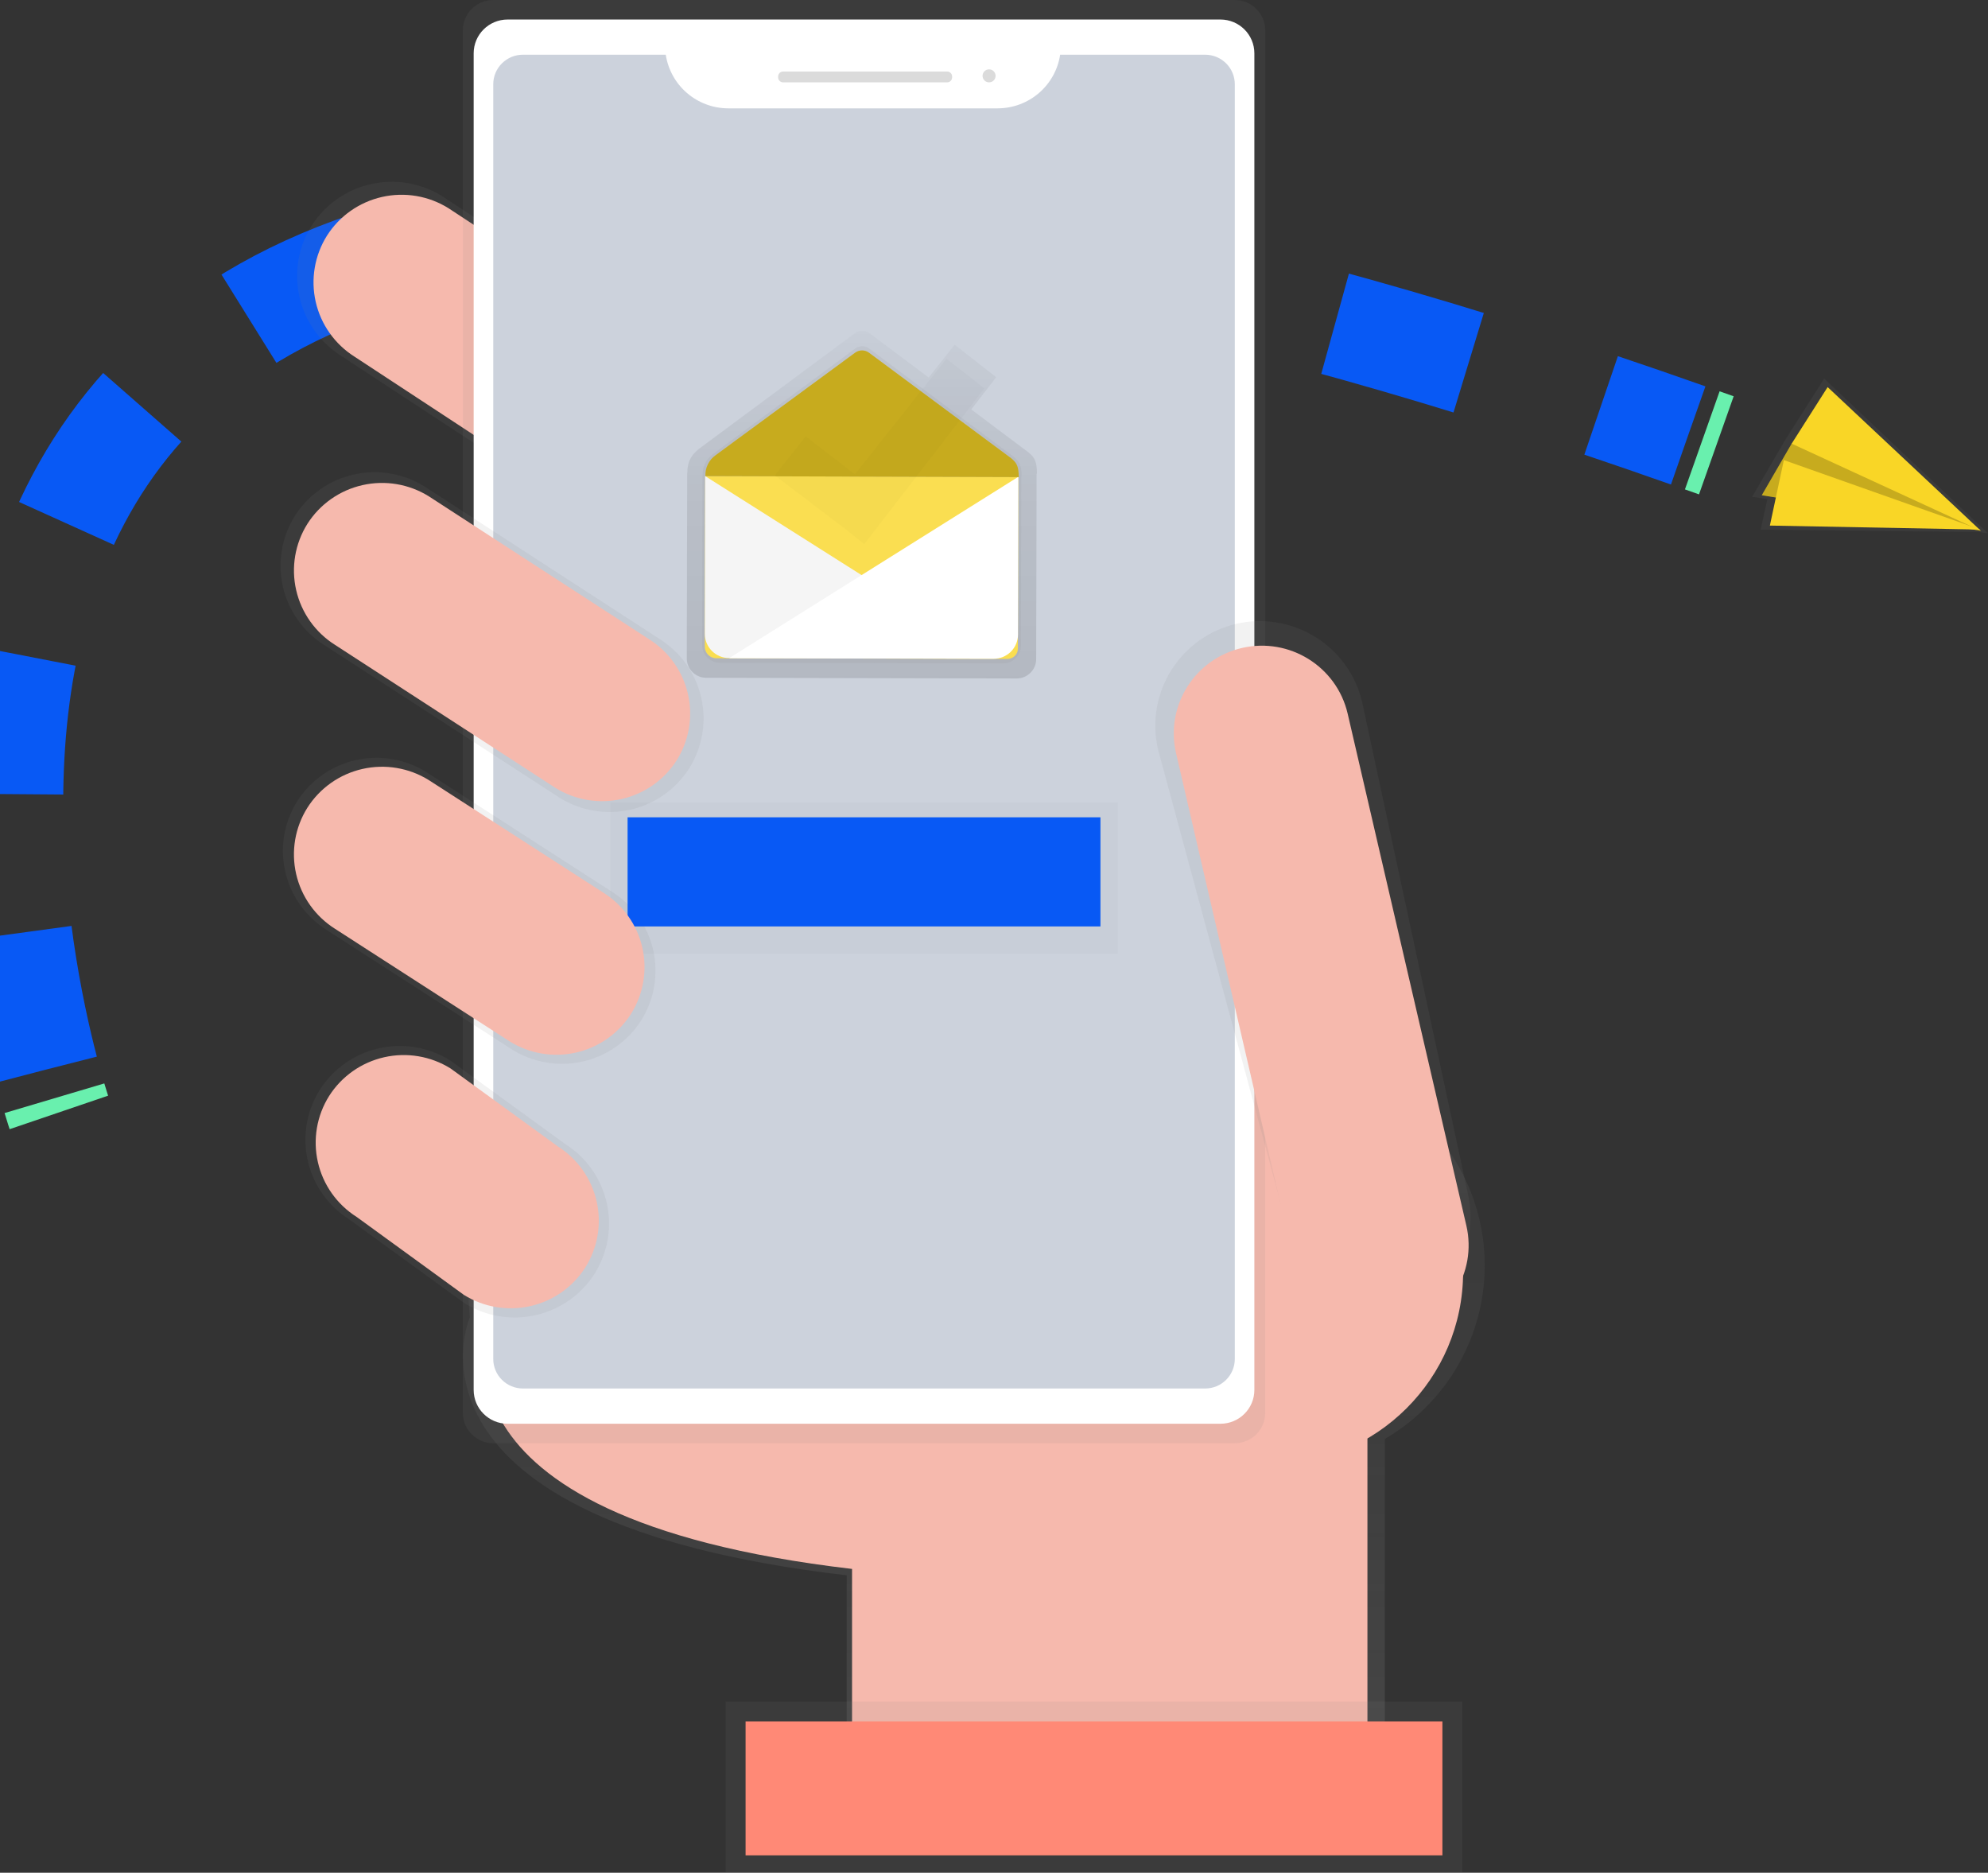<svg width="172" height="162" viewBox="0 0 172 162" fill="none" xmlns="http://www.w3.org/2000/svg">
<rect x="0" y="0" width="172" height="162" fill="#333333" stroke="none"/>
<g clip-path="url(#clip0)">
<path d="M5.094 96.23C5.094 96.23 4.948 95.801 4.711 95.003" stroke="#69F0AE" stroke-width="9" stroke-miterlimit="10"/>
<path d="M4.018 92.515C-1.216 72.435 -17.535 -20.108 146.054 37.665" stroke="#0859F5" stroke-width="9" stroke-miterlimit="10" stroke-dasharray="12.04 12.04"/>
<path d="M147.279 38.093L148.496 38.523" stroke="#69F0AE" stroke-width="9" stroke-miterlimit="10"/>
<path d="M128.458 109.464C128.459 105.126 126.835 100.942 123.904 97.734C120.973 94.525 116.945 92.521 112.609 92.115C108.273 91.709 103.942 92.929 100.461 95.537C96.981 98.145 94.603 101.954 93.792 106.217L40.051 104.764L40.641 113.963C40.641 113.963 32.978 131.58 73.253 136.274V154.08H119.813V124.475C122.442 122.941 124.623 120.749 126.14 118.116C127.656 115.483 128.456 112.5 128.458 109.464Z" fill="url(#paint0_linear)"/>
<path d="M42.487 114.349C42.487 114.349 35.149 131.22 73.719 135.72V152.78H118.309V107.6L41.914 105.539L42.487 114.349Z" fill="#F6B9AD"/>
<path d="M64.772 43.948C63.609 45.776 61.768 47.071 59.65 47.551C57.531 48.03 55.309 47.655 53.468 46.507L29.526 30.789C27.692 29.631 26.392 27.796 25.91 25.686C25.429 23.575 25.806 21.361 26.958 19.526C28.12 17.701 29.96 16.407 32.076 15.928C34.192 15.448 36.413 15.822 38.253 16.967L62.194 32.685C64.031 33.842 65.332 35.676 65.815 37.787C66.298 39.897 65.923 42.112 64.772 43.948Z" fill="url(#paint1_linear)"/>
<path d="M63.445 43.088C62.365 44.787 60.653 45.991 58.684 46.437C56.715 46.882 54.65 46.534 52.938 45.467L30.676 30.855C28.971 29.779 27.762 28.073 27.315 26.112C26.868 24.15 27.218 22.092 28.288 20.386C29.369 18.687 31.081 17.483 33.05 17.038C35.018 16.592 37.084 16.94 38.796 18.007L61.053 32.621C62.759 33.697 63.968 35.402 64.416 37.363C64.864 39.324 64.515 41.382 63.445 43.088Z" fill="#F6B9AD"/>
<path d="M109.842 126.723C119.09 126.723 126.587 119.254 126.587 110.039C126.587 100.825 119.09 93.356 109.842 93.356C100.594 93.356 93.097 100.825 93.097 110.039C93.097 119.254 100.594 126.723 109.842 126.723Z" fill="#F6B9AD"/>
<path d="M106.828 0H42.681C41.224 0 40.043 1.177 40.043 2.628V122.218C40.043 123.67 41.224 124.846 42.681 124.846H106.828C108.285 124.846 109.466 123.67 109.466 122.218V2.628C109.466 1.177 108.285 0 106.828 0Z" fill="url(#paint2_linear)"/>
<path d="M105.59 1.688H43.918C42.296 1.688 40.981 2.998 40.981 4.614V120.236C40.981 121.852 42.296 123.162 43.918 123.162H105.59C107.212 123.162 108.527 121.852 108.527 120.236V4.614C108.527 2.998 107.212 1.688 105.59 1.688Z" fill="white"/>
<path d="M91.723 4.733C91.528 6.021 90.876 7.197 89.886 8.048C88.896 8.899 87.633 9.369 86.325 9.373H62.997C61.69 9.368 60.428 8.898 59.438 8.047C58.448 7.196 57.797 6.02 57.602 4.733H45.242C44.905 4.732 44.572 4.798 44.26 4.926C43.949 5.055 43.666 5.243 43.428 5.48C43.189 5.717 43 5.999 42.871 6.309C42.742 6.619 42.676 6.952 42.676 7.288V117.554C42.675 117.89 42.742 118.223 42.87 118.533C42.999 118.843 43.188 119.125 43.426 119.362C43.664 119.6 43.947 119.788 44.258 119.917C44.57 120.045 44.903 120.112 45.24 120.112H104.267C104.604 120.112 104.938 120.046 105.249 119.918C105.561 119.789 105.844 119.601 106.082 119.364C106.32 119.127 106.51 118.845 106.639 118.535C106.768 118.225 106.834 117.892 106.834 117.557V7.29C106.834 6.954 106.768 6.622 106.639 6.311C106.511 6.001 106.322 5.719 106.084 5.482C105.845 5.244 105.563 5.056 105.251 4.927C104.94 4.799 104.606 4.733 104.269 4.733H91.723Z" fill="#CCD2DC"/>
<path d="M81.945 6.187H67.754C67.516 6.187 67.323 6.379 67.323 6.616V6.695C67.323 6.932 67.516 7.125 67.754 7.125H81.945C82.183 7.125 82.376 6.932 82.376 6.695V6.616C82.376 6.379 82.183 6.187 81.945 6.187Z" fill="#DBDBDB"/>
<path d="M85.574 7.124C85.885 7.124 86.138 6.873 86.138 6.562C86.138 6.252 85.885 6 85.574 6C85.262 6 85.01 6.252 85.01 6.562C85.01 6.873 85.262 7.124 85.574 7.124Z" fill="#DBDBDB"/>
<path d="M120.669 112.981C115.809 114.1 112.474 110.943 111.35 106.103L100.183 64.793C99.65 62.46 100.064 60.01 101.337 57.98C102.61 55.95 104.637 54.504 106.977 53.958C109.319 53.426 111.778 53.839 113.815 55.108C115.853 56.376 117.304 58.395 117.852 60.726L126.965 103.095C128.089 107.943 125.526 111.861 120.669 112.981Z" fill="url(#paint3_linear)"/>
<path d="M116.6 61.74C115.652 57.654 111.56 55.108 107.46 56.051C103.359 56.995 100.803 61.072 101.751 65.158L112.019 109.435C112.966 113.52 117.058 116.067 121.158 115.123C125.259 114.179 127.815 110.102 126.867 106.016L116.6 61.74Z" fill="#F6B9AD"/>
<path d="M126.518 147.198H62.784V162H126.518V147.198Z" fill="url(#paint4_linear)"/>
<path d="M124.796 148.914H64.507V160.498H124.796V148.914Z" fill="#FF8976"/>
<path d="M88.973 39.125L84.034 35.42L86.187 32.632L82.593 29.821L80.348 32.657L75.268 28.85C75.075 28.705 74.839 28.627 74.598 28.627C74.356 28.627 74.12 28.705 73.927 28.85L60.463 38.836C59.953 39.265 59.475 39.756 59.47 40.88H59.455L59.421 56.266V56.95C59.42 57.171 59.463 57.389 59.547 57.593C59.632 57.797 59.755 57.982 59.911 58.138C60.067 58.294 60.252 58.418 60.456 58.503C60.66 58.588 60.879 58.632 61.1 58.632H61.764L74.53 58.66L87.961 58.69C88.182 58.691 88.401 58.648 88.606 58.564C88.81 58.48 88.996 58.357 89.153 58.202C89.31 58.047 89.434 57.862 89.519 57.659C89.605 57.455 89.649 57.237 89.649 57.017L89.686 40.975H89.714C89.714 39.848 89.484 39.554 88.973 39.125Z" fill="url(#paint5_linear)"/>
<path d="M88.388 41.209C88.388 40.183 88.173 39.921 87.712 39.524L75.209 30.156C75.032 30.024 74.817 29.953 74.596 29.953C74.375 29.953 74.16 30.024 73.983 30.156L61.7 39.269C61.404 39.479 61.166 39.76 61.008 40.086C60.85 40.412 60.777 40.772 60.795 41.133H60.782L60.75 55.172V55.796C60.749 56.202 60.911 56.592 61.198 56.879C61.485 57.167 61.876 57.329 62.283 57.33H62.888L74.537 57.356L86.79 57.384C87.198 57.384 87.589 57.224 87.877 56.937C88.166 56.651 88.329 56.262 88.33 55.856L88.362 41.219L88.388 41.209Z" fill="url(#paint6_linear)"/>
<path d="M61.008 41.19L88.101 41.251L88.067 56.102C88.067 56.22 88.043 56.337 87.998 56.446C87.953 56.554 87.886 56.653 87.802 56.736C87.719 56.819 87.619 56.885 87.51 56.93C87.4 56.974 87.283 56.998 87.165 56.997L61.973 56.94C61.71 56.94 61.458 56.835 61.272 56.649C61.086 56.463 60.982 56.211 60.983 55.949L61.016 41.19L61.008 41.19Z" fill="#F9D626"/>
<path opacity="0.2" d="M61.008 41.19L88.101 41.251L88.067 56.102C88.067 56.22 88.043 56.337 87.998 56.446C87.953 56.554 87.886 56.653 87.802 56.736C87.719 56.819 87.619 56.885 87.51 56.93C87.4 56.974 87.283 56.998 87.165 56.997L61.973 56.94C61.71 56.94 61.458 56.835 61.272 56.649C61.086 56.463 60.982 56.211 60.983 55.949L61.016 41.19L61.008 41.19Z" fill="white"/>
<path d="M61.011 41.185L60.98 54.827C60.98 55.102 61.034 55.375 61.139 55.629C61.244 55.884 61.399 56.115 61.594 56.31C61.788 56.505 62.02 56.66 62.275 56.766C62.53 56.872 62.804 56.926 63.08 56.927L85.966 56.978" fill="#F5F5F5"/>
<path d="M88.106 41.245L88.076 54.895C88.076 55.171 88.021 55.443 87.914 55.697C87.808 55.951 87.653 56.182 87.457 56.376C87.261 56.57 87.029 56.724 86.773 56.829C86.518 56.934 86.244 56.987 85.968 56.987L63.082 56.935" fill="white"/>
<path d="M73.981 30.512L61.923 39.372C61.633 39.575 61.4 39.848 61.245 40.164C61.089 40.481 61.017 40.833 61.034 41.185L88.14 41.271C88.14 40.273 87.925 40.011 87.477 39.634L75.193 30.516C75.019 30.385 74.806 30.314 74.588 30.313C74.369 30.312 74.156 30.382 73.981 30.512Z" fill="#F9D626"/>
<path opacity="0.2" d="M73.981 30.512L61.923 39.372C61.633 39.575 61.4 39.848 61.245 40.164C61.089 40.481 61.017 40.833 61.034 41.185L88.14 41.271C88.14 40.273 87.925 40.011 87.477 39.634L75.193 30.516C75.019 30.385 74.806 30.314 74.588 30.313C74.369 30.312 74.156 30.382 73.981 30.512Z" fill="black"/>
<path d="M85.171 33.595L81.892 31.033L73.966 41.035L69.707 37.744L67.039 41.123L73.238 45.84L74.775 47.069L85.171 33.595Z" fill="url(#paint7_linear)"/>
<path d="M59.63 66.463C58.475 68.277 56.648 69.562 54.545 70.038C52.443 70.514 50.237 70.142 48.41 69.003L28.062 55.803C26.241 54.653 24.951 52.832 24.473 50.737C23.996 48.642 24.369 46.445 25.513 44.624C26.667 42.81 28.495 41.524 30.597 41.048C32.699 40.572 34.905 40.945 36.733 42.084L57.08 55.284C58.901 56.434 60.191 58.255 60.669 60.349C61.147 62.444 60.773 64.642 59.63 66.463Z" fill="url(#paint8_linear)"/>
<path d="M58.549 65.767C57.468 67.467 55.757 68.671 53.788 69.116C51.819 69.562 49.753 69.213 48.042 68.147L28.984 55.783C27.278 54.707 26.07 53.001 25.623 51.04C25.175 49.078 25.525 47.02 26.596 45.315C27.677 43.615 29.388 42.411 31.357 41.966C33.326 41.52 35.392 41.868 37.103 42.935L56.161 55.299C57.867 56.375 59.075 58.081 59.522 60.042C59.97 62.004 59.62 64.062 58.549 65.767Z" fill="#F6B9AD"/>
<path d="M55.479 88.263C54.33 90.069 52.511 91.349 50.418 91.823C48.325 92.297 46.129 91.926 44.31 90.792L28.252 80.441C26.439 79.297 25.154 77.484 24.679 75.399C24.203 73.314 24.575 71.126 25.713 69.314C26.862 67.507 28.681 66.228 30.774 65.754C32.866 65.28 35.062 65.65 36.882 66.784L52.938 77.138C54.751 78.281 56.035 80.094 56.511 82.178C56.987 84.263 56.616 86.45 55.479 88.263Z" fill="url(#paint9_linear)"/>
<path d="M51.448 110.175C50.289 111.997 48.453 113.289 46.342 113.767C44.23 114.246 42.014 113.872 40.178 112.727L30.233 105.498C28.403 104.343 27.107 102.514 26.627 100.41C26.147 98.306 26.522 96.099 27.671 94.269C28.831 92.448 30.667 91.158 32.779 90.681C34.89 90.205 37.105 90.58 38.94 91.725L48.886 98.953C50.714 100.107 52.009 101.935 52.489 104.037C52.969 106.14 52.595 108.346 51.448 110.175Z" fill="url(#paint10_linear)"/>
<path d="M50.645 109.636C49.564 111.335 47.852 112.539 45.884 112.985C43.915 113.431 41.849 113.082 40.137 112.015L30.864 105.275C29.158 104.198 27.95 102.493 27.503 100.531C27.055 98.57 27.405 96.511 28.476 94.806C29.557 93.107 31.268 91.903 33.237 91.457C35.206 91.011 37.272 91.36 38.983 92.427L48.257 99.167C49.962 100.244 51.171 101.949 51.618 103.911C52.066 105.872 51.716 107.931 50.645 109.636Z" fill="#F6B9AD"/>
<path d="M96.717 69.414H52.792V82.501H96.717V69.414Z" fill="url(#paint11_linear)"/>
<path d="M95.209 70.701H54.299V80.141H95.209V70.701Z" fill="#0859F5"/>
<path d="M171.227 46.02L172 46.14L171.88 46.027H171.944L171.843 45.992L157.828 32.75L154.426 38.098L151.597 42.976L152.908 43.18L152.327 45.823L171.227 46.02Z" fill="url(#paint12_linear)"/>
<path d="M155.013 38.377L152.43 42.841L171.378 45.915L159.173 37.448L155.013 38.377Z" fill="#F9D626"/>
<path opacity="0.2" d="M155.013 38.377L152.43 42.841L171.378 45.915L159.173 37.448L155.013 38.377Z" fill="black"/>
<path d="M158.125 33.486L171.378 45.915L155.014 38.377L158.125 33.486Z" fill="#F9D626"/>
<path d="M153.128 45.465L171.327 45.81L154.338 39.799L153.128 45.465Z" fill="#F9D626"/>
<path d="M54.596 87.703C53.515 89.402 51.804 90.606 49.835 91.052C47.866 91.498 45.8 91.149 44.089 90.082L28.982 80.343C27.276 79.266 26.068 77.56 25.621 75.599C25.173 73.637 25.523 71.579 26.594 69.874C27.673 68.173 29.384 66.966 31.353 66.519C33.322 66.071 35.389 66.418 37.102 67.484L52.208 77.223C53.916 78.3 55.127 80.008 55.575 81.972C56.022 83.936 55.67 85.997 54.596 87.703Z" fill="#F6B9AD"/>
</g>
<defs>
<linearGradient id="paint0_linear" x1="84.258" y1="154.088" x2="84.258" y2="92.041" gradientUnits="userSpaceOnUse">
<stop stop-color="#808080" stop-opacity="0.25"/>
<stop offset="0.54" stop-color="#808080" stop-opacity="0.12"/>
<stop offset="1" stop-color="#808080" stop-opacity="0.1"/>
</linearGradient>
<linearGradient id="paint1_linear" x1="16608.8" y1="9466.03" x2="16608.8" y2="4682.58" gradientUnits="userSpaceOnUse">
<stop stop-color="#808080" stop-opacity="0.25"/>
<stop offset="0.54" stop-color="#808080" stop-opacity="0.12"/>
<stop offset="1" stop-color="#808080" stop-opacity="0.1"/>
</linearGradient>
<linearGradient id="paint2_linear" x1="37868.8" y1="81682.5" x2="37868.8" y2="9027.06" gradientUnits="userSpaceOnUse">
<stop stop-color="#808080" stop-opacity="0.25"/>
<stop offset="0.54" stop-color="#808080" stop-opacity="0.12"/>
<stop offset="1" stop-color="#808080" stop-opacity="0.1"/>
</linearGradient>
<linearGradient id="paint3_linear" x1="19895.2" y1="35746.6" x2="19895.2" y2="19255.9" gradientUnits="userSpaceOnUse">
<stop stop-color="#808080" stop-opacity="0.25"/>
<stop offset="0.54" stop-color="#808080" stop-opacity="0.12"/>
<stop offset="1" stop-color="#808080" stop-opacity="0.1"/>
</linearGradient>
<linearGradient id="paint4_linear" x1="40678.5" y1="12381.6" x2="40678.5" y2="11360.3" gradientUnits="userSpaceOnUse">
<stop stop-color="#808080" stop-opacity="0.25"/>
<stop offset="0.54" stop-color="#808080" stop-opacity="0.12"/>
<stop offset="1" stop-color="#808080" stop-opacity="0.1"/>
</linearGradient>
<linearGradient id="paint5_linear" x1="74.566" y1="58.688" x2="74.566" y2="28.624" gradientUnits="userSpaceOnUse">
<stop stop-opacity="0.12"/>
<stop offset="0.55" stop-opacity="0.09"/>
<stop offset="1" stop-opacity="0.02"/>
</linearGradient>
<linearGradient id="paint6_linear" x1="15113.9" y1="9352.75" x2="15113.9" y2="5845.38" gradientUnits="userSpaceOnUse">
<stop stop-color="#808080" stop-opacity="0.25"/>
<stop offset="0.54" stop-color="#808080" stop-opacity="0.12"/>
<stop offset="1" stop-color="#808080" stop-opacity="0.1"/>
</linearGradient>
<linearGradient id="paint7_linear" x1="10010.6" y1="4719.63" x2="10013.3" y2="3519.66" gradientUnits="userSpaceOnUse">
<stop stop-opacity="0.12"/>
<stop offset="0.55" stop-opacity="0.09"/>
<stop offset="1" stop-opacity="0.02"/>
</linearGradient>
<linearGradient id="paint8_linear" x1="14520.2" y1="11794.3" x2="14520.2" y2="7766.47" gradientUnits="userSpaceOnUse">
<stop stop-color="#808080" stop-opacity="0.25"/>
<stop offset="0.54" stop-color="#808080" stop-opacity="0.12"/>
<stop offset="1" stop-color="#808080" stop-opacity="0.1"/>
</linearGradient>
<linearGradient id="paint9_linear" x1="12496" y1="13338.5" x2="12496" y2="10071.9" gradientUnits="userSpaceOnUse">
<stop stop-color="#808080" stop-opacity="0.25"/>
<stop offset="0.54" stop-color="#808080" stop-opacity="0.12"/>
<stop offset="1" stop-color="#808080" stop-opacity="0.1"/>
</linearGradient>
<linearGradient id="paint10_linear" x1="10063.4" y1="14271.7" x2="10063.4" y2="11698.7" gradientUnits="userSpaceOnUse">
<stop stop-color="#808080" stop-opacity="0.25"/>
<stop offset="0.54" stop-color="#808080" stop-opacity="0.12"/>
<stop offset="1" stop-color="#808080" stop-opacity="0.1"/>
</linearGradient>
<linearGradient id="paint11_linear" x1="15302.6" y1="5101.94" x2="15302.6" y2="4303.68" gradientUnits="userSpaceOnUse">
<stop stop-opacity="0.12"/>
<stop offset="0.55" stop-opacity="0.09"/>
<stop offset="1" stop-opacity="0.02"/>
</linearGradient>
<linearGradient id="paint12_linear" x1="14253.9" y1="14199.6" x2="14720.1" y2="13461.1" gradientUnits="userSpaceOnUse">
<stop stop-color="#808080" stop-opacity="0.25"/>
<stop offset="0.54" stop-color="#808080" stop-opacity="0.12"/>
<stop offset="1" stop-color="#808080" stop-opacity="0.1"/>
</linearGradient>
<clipPath id="clip0">
<rect width="172" height="162" fill="white"/>
</clipPath>
</defs>
</svg>

